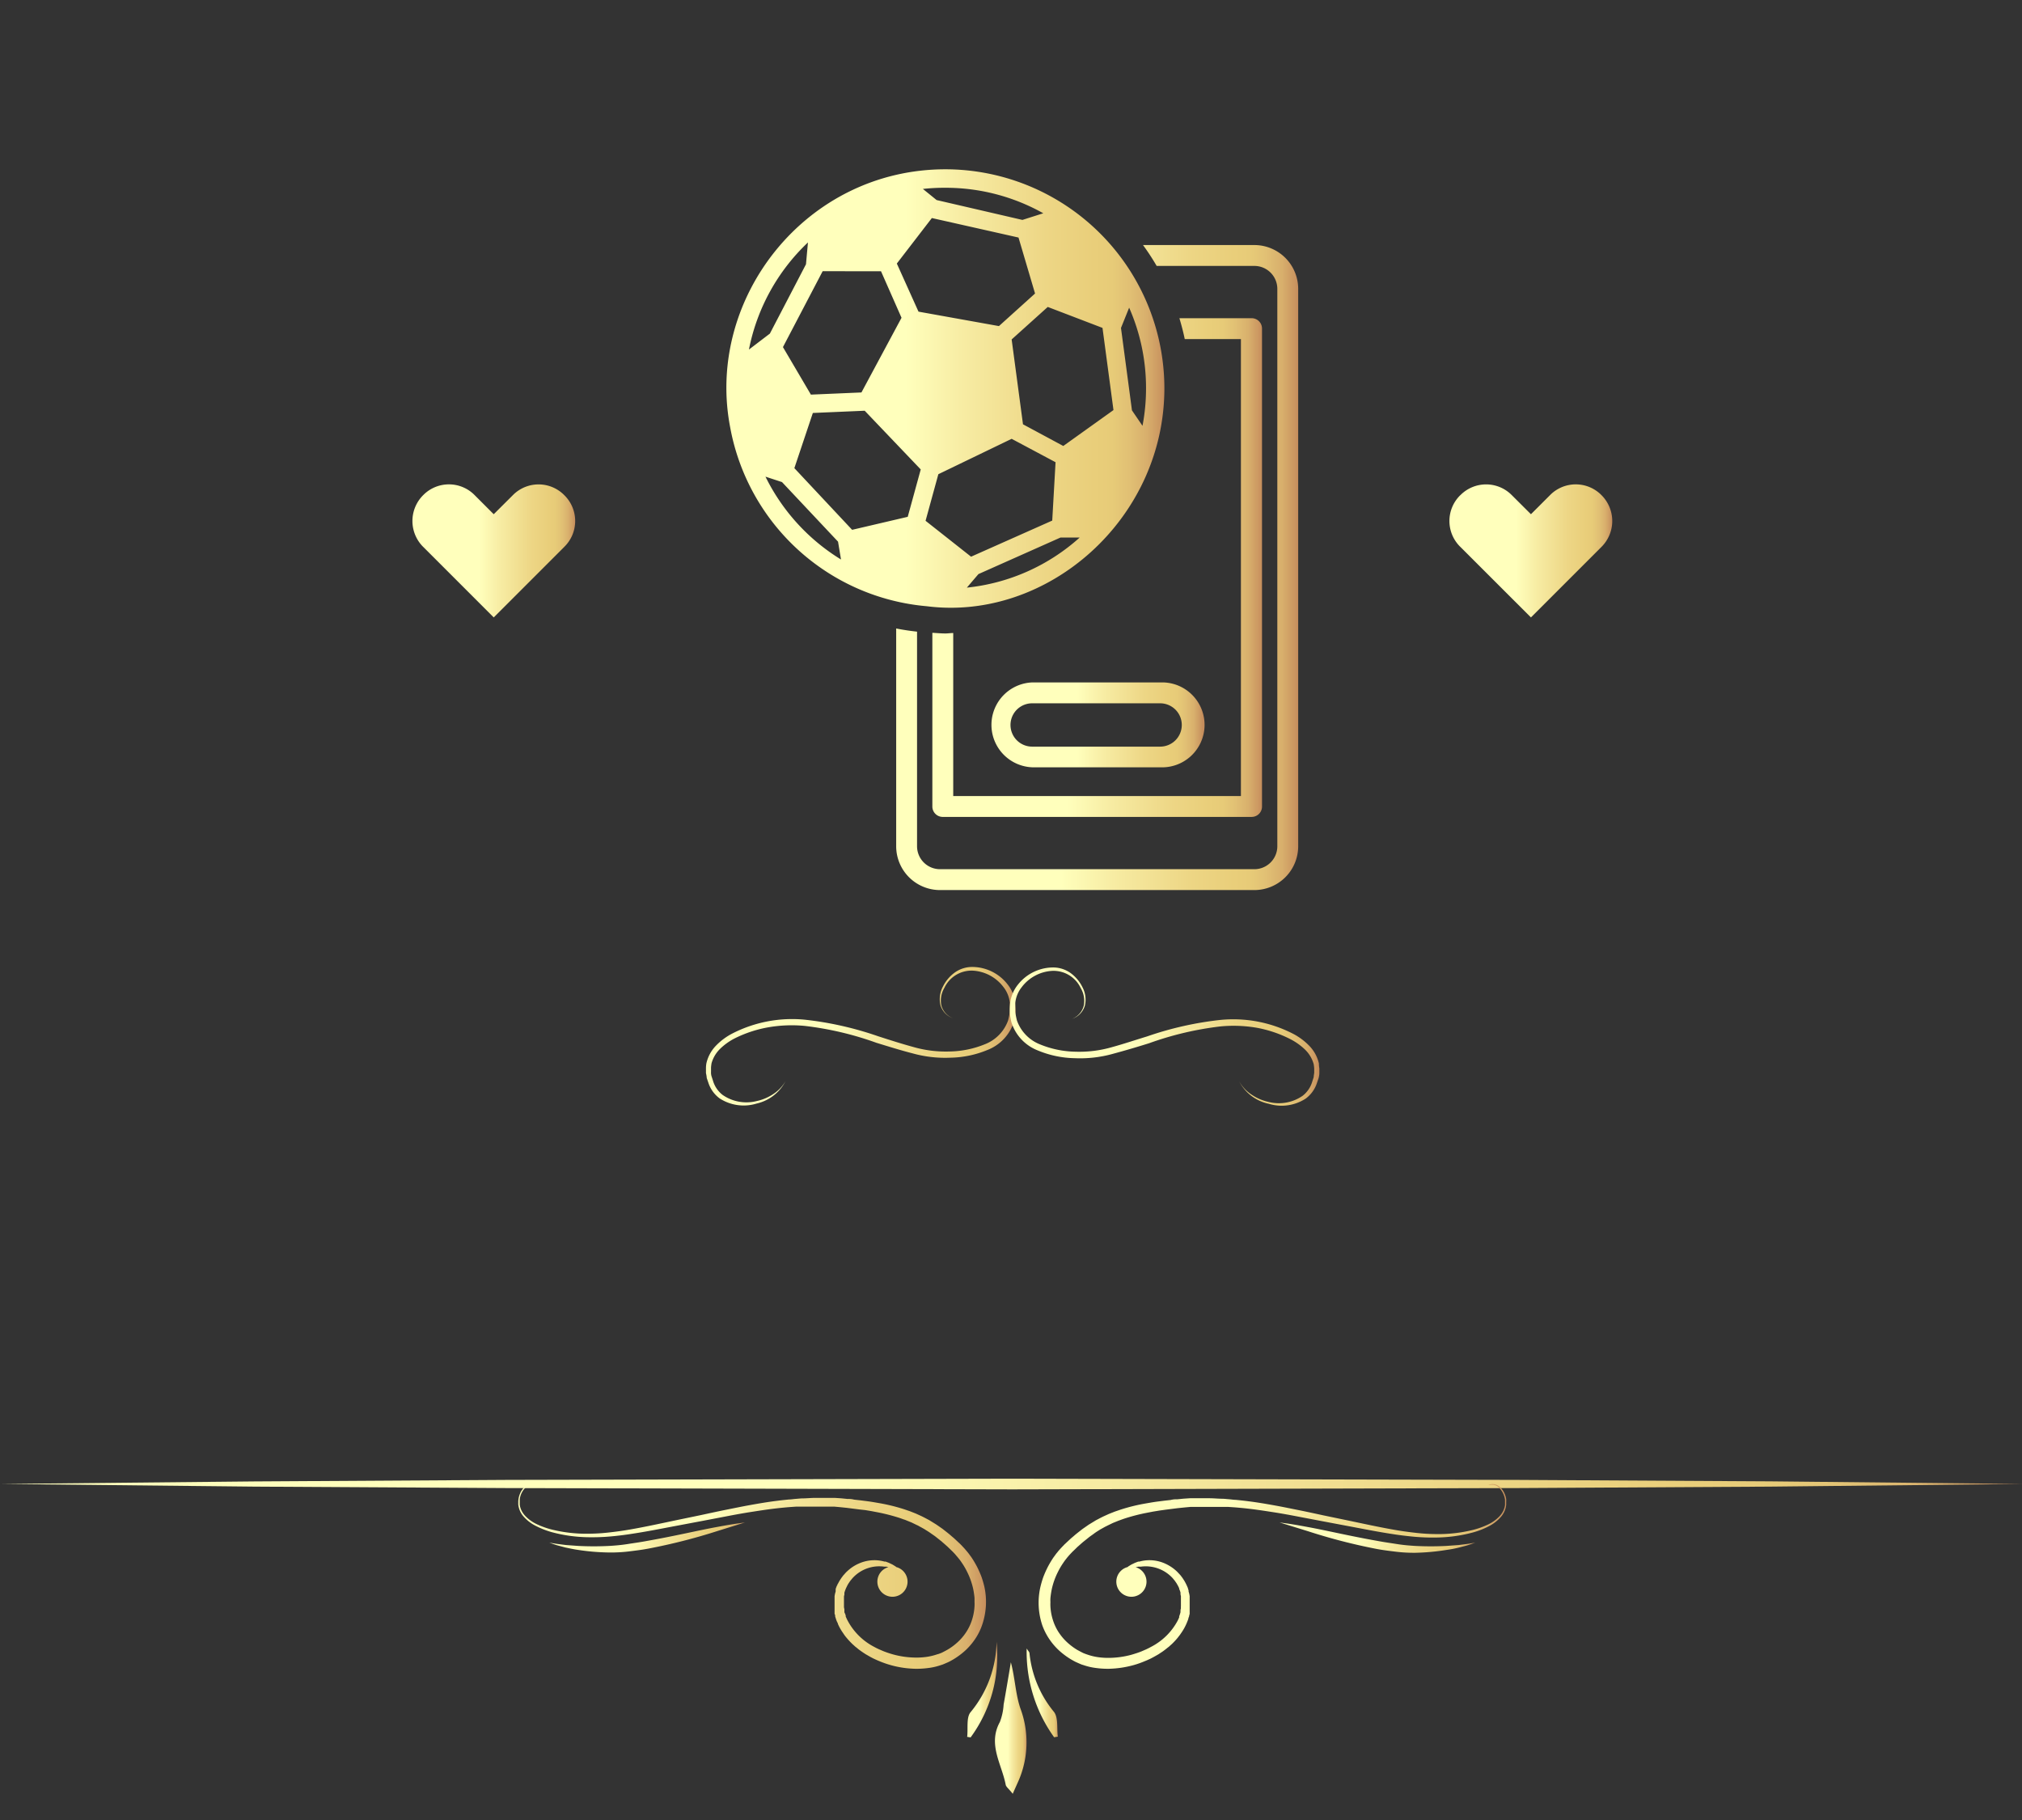 <svg id="圖層_1" data-name="圖層 1" xmlns="http://www.w3.org/2000/svg" xmlns:xlink="http://www.w3.org/1999/xlink" viewBox="0 0 280 252"><rect x="0" y="0" width="280" height="252" fill="#333333" stroke="none"/><defs><linearGradient id="未命名漸層_5" x1="97.76" y1="110.5" x2="140.55" y2="110.5" gradientTransform="matrix(1, 0, 0, -1, 0, 254)" gradientUnits="userSpaceOnUse"><stop offset="0.41" stop-color="#ffffbc"/><stop offset="0.54" stop-color="#f7eca3"/><stop offset="0.73" stop-color="#edd685"/><stop offset="0.84" stop-color="#e9ce7a"/><stop offset="0.88" stop-color="#e7cb78"/><stop offset="0.92" stop-color="#e1c074"/><stop offset="0.96" stop-color="#d8af6c"/><stop offset="0.99" stop-color="#cb9761"/><stop offset="1" stop-color="#c58d5c"/></linearGradient><linearGradient id="未命名漸層_6" x1="139.83" y1="110.47" x2="182.62" y2="110.47" xlink:href="#未命名漸層_5"/><linearGradient id="未命名漸層_7" x1="0.18" y1="48.52" x2="280.18" y2="48.52" xlink:href="#未命名漸層_5"/><linearGradient id="未命名漸層_8" x1="76.06" y1="41.12" x2="103.17" y2="41.12" xlink:href="#未命名漸層_5"/><linearGradient id="未命名漸層_9" x1="71.69" y1="35.76" x2="136.54" y2="35.76" xlink:href="#未命名漸層_5"/><linearGradient id="未命名漸層_10" x1="177.19" y1="41.12" x2="204.3" y2="41.12" xlink:href="#未命名漸層_5"/><linearGradient id="未命名漸層_11" x1="143.82" y1="35.74" x2="208.67" y2="35.74" xlink:href="#未命名漸層_5"/><linearGradient id="未命名漸層_12" x1="137.79" y1="14.74" x2="142.15" y2="14.74" xlink:href="#未命名漸層_5"/><linearGradient id="未命名漸層_13" x1="133.88" y1="20.06" x2="138.07" y2="20.06" xlink:href="#未命名漸層_5"/><linearGradient id="未命名漸層_14" x1="142.17" y1="19.61" x2="146.49" y2="19.61" xlink:href="#未命名漸層_5"/><linearGradient id="未命名漸層_15" x1="57.11" y1="177.72" x2="79.65" y2="177.72" xlink:href="#未命名漸層_5"/><linearGradient id="未命名漸層_16" x1="200.71" y1="177.72" x2="223.23" y2="177.72" xlink:href="#未命名漸層_5"/><linearGradient id="未命名漸層_17" x1="124.1" y1="175.42" x2="179.77" y2="175.42" xlink:href="#未命名漸層_5"/><linearGradient id="未命名漸層_18" x1="129.11" y1="175.41" x2="174.76" y2="175.41" xlink:href="#未命名漸層_5"/><linearGradient id="未命名漸層_19" x1="137.06" y1="153.63" x2="166.54" y2="153.63" xlink:href="#未命名漸層_5"/><linearGradient id="未命名漸層_20" x1="100.59" y1="200.2" x2="161.24" y2="200.2" xlink:href="#未命名漸層_5"/></defs><title>icon_game_h4</title><path d="M108.77,149.71a6,6,0,0,1-4,3.09,6.11,6.11,0,0,1-5.11-.71,4.36,4.36,0,0,1-1.57-2.18l-.22-.64a4.18,4.18,0,0,0-.11-.68v-.68q0-.34.06-.69a5.17,5.17,0,0,1,1.29-2.4,8.87,8.87,0,0,1,2.13-1.63,18.12,18.12,0,0,1,10.22-2,46.27,46.27,0,0,1,10.14,2.29c1.64.53,3.27,1.05,4.92,1.5a16.22,16.22,0,0,0,5,.61,13.48,13.48,0,0,0,4.86-1,5.54,5.54,0,0,0,3.23-3.33,11.71,11.71,0,0,0,.23-1.18v-1.23a4.2,4.2,0,0,0-.89-2.19,5.72,5.72,0,0,0-4.18-2.26,4.16,4.16,0,0,0-4,2.39,3.45,3.45,0,0,0-.42,2.41A2.65,2.65,0,0,0,132,141a2.75,2.75,0,0,1-1.76-1.8,3.64,3.64,0,0,1,.32-2.57,5.29,5.29,0,0,1,1.69-2,4.17,4.17,0,0,1,2.56-.74,6.22,6.22,0,0,1,4.68,2.36,5,5,0,0,1,1.08,2.5c0,.45.06.9.06,1.35a8.64,8.64,0,0,1-.22,1.35,6.17,6.17,0,0,1-3.62,3.91,14,14,0,0,1-5.18,1.09,16.83,16.83,0,0,1-5.24-.6c-1.68-.43-3.33-.95-5-1.46a44.4,44.4,0,0,0-9.91-2.34,19,19,0,0,0-5,.18,17,17,0,0,0-4.75,1.56,8.34,8.34,0,0,0-2,1.44,4.48,4.48,0,0,0-1.18,2,5.93,5.93,0,0,0-.07.59v.6a1.76,1.76,0,0,0,.07.6l.19.58a3.86,3.86,0,0,0,1.34,2,5.77,5.77,0,0,0,4.74.85,6.62,6.62,0,0,0,2.33-1A5.18,5.18,0,0,0,108.77,149.71Z" style="fill:url(#未命名漸層_5)"/><path d="M171.59,149.71a5.23,5.23,0,0,0,1.73,1.86,6.62,6.62,0,0,0,2.33,1,5.77,5.77,0,0,0,4.74-.85,3.86,3.86,0,0,0,1.34-2l.19-.58c0-.2.05-.4.07-.6v-.6a5.93,5.93,0,0,0-.07-.59,4.48,4.48,0,0,0-1.18-2,8.62,8.62,0,0,0-2-1.44A16.92,16.92,0,0,0,174,142.3a19,19,0,0,0-5-.18,44.4,44.4,0,0,0-9.91,2.34c-1.64.51-3.29,1-5,1.46a16.83,16.83,0,0,1-5.24.6,14,14,0,0,1-5.18-1.09,6.17,6.17,0,0,1-3.62-3.91,8.64,8.64,0,0,1-.22-1.35,10.17,10.17,0,0,1,.06-1.35,5,5,0,0,1,1.08-2.5,6.22,6.22,0,0,1,4.68-2.36,4.17,4.17,0,0,1,2.56.74,5.29,5.29,0,0,1,1.69,2,3.64,3.64,0,0,1,.32,2.57,2.75,2.75,0,0,1-1.76,1.8,2.65,2.65,0,0,0,1.62-1.84,3.45,3.45,0,0,0-.42-2.41,4.16,4.16,0,0,0-4-2.39,5.69,5.69,0,0,0-4.18,2.26,4.2,4.2,0,0,0-.89,2.19v1.23a11.71,11.71,0,0,0,.23,1.18,5.54,5.54,0,0,0,3.23,3.33,13.48,13.48,0,0,0,4.86,1,16.26,16.26,0,0,0,5-.61c1.65-.45,3.28-1,4.92-1.5A46.27,46.27,0,0,1,169,141.22a18.12,18.12,0,0,1,10.22,2,8.87,8.87,0,0,1,2.13,1.63,5.17,5.17,0,0,1,1.29,2.4q0,.34.06.69v.68a3.11,3.11,0,0,1-.11.68l-.22.64a4.36,4.36,0,0,1-1.57,2.18,6.11,6.11,0,0,1-5.11.71A6,6,0,0,1,171.59,149.71Z" style="fill:url(#未命名漸層_6)"/><polygon points="0.18 205.47 35.18 205.12 70.18 204.91 140.18 204.74 210.18 204.91 245.18 205.11 280.18 205.47 245.18 205.84 210.18 206.04 140.18 206.22 70.18 206.04 35.18 205.84 0.18 205.47" style="fill:url(#未命名漸層_7)"/><path d="M103.17,210.8l-1.07.15c-.7.1-1.7.27-2.93.5-2.46.45-5.82,1.25-9.53,1.9-.93.18-1.84.3-2.72.44s-1.71.21-2.52.26a41.7,41.7,0,0,1-4.34,0l-1.67-.12-1.26-.16-1.07-.17,1,.34,1.24.33c.49.1,1,.22,1.67.32a31.13,31.13,0,0,0,4.42.37,21,21,0,0,0,2.63-.14c.9-.11,1.84-.22,2.78-.4A79.8,79.8,0,0,0,99.31,212Z" style="fill:url(#未命名漸層_8)"/><path d="M136,225a8.26,8.26,0,0,1-1.07,2.09,8.85,8.85,0,0,1-1.38,1.55,10.54,10.54,0,0,1-1.53,1.12l-.41.23-.21.11-.22.1-.44.19-.22.09-.22.07a8.54,8.54,0,0,1-1.8.41,11.87,11.87,0,0,1-1.79.1,13.64,13.64,0,0,1-5-1.08c-.25-.1-.5-.22-.74-.33l-.37-.19-.35-.2-.35-.2-.34-.22-.16-.11-.16-.11-.33-.24-.3-.25-.16-.12-.14-.13-.29-.26-.28-.28-.26-.28-.25-.29a5.52,5.52,0,0,1-.46-.62,7.26,7.26,0,0,1-.74-1.3c0-.11-.1-.23-.14-.34l-.07-.17-.06-.18-.11-.34a.59.59,0,0,0-.08-.36V221l.06-.33.09-.32v-.16l0-.15a1.15,1.15,0,0,1,.11-.31c0-.1.09-.19.13-.29s0-.1.07-.14l.07-.14.15-.27c.06-.09.11-.18.17-.26l.08-.13.09-.12.18-.24.2-.22a3.87,3.87,0,0,1,.4-.41,5.68,5.68,0,0,1,1.8-1.12,5.25,5.25,0,0,1,1.8-.36,5.13,5.13,0,0,1,1.51.19h.16l.16.06.29.11.5.24.41.25.12.1a2.09,2.09,0,1,1-1.07,0H123l-.27-.06h-.29a5,5,0,0,0-4.26,1.46,3.65,3.65,0,0,0-.31.36.9.9,0,0,0-.15.19,1.43,1.43,0,0,0-.14.2l-.07.1-.07.11-.12.22-.11.23-.06.12a.61.61,0,0,1-.05.12l-.09.24-.08.25v.26l-.06.26v1.51l.06.28v.29a.39.39,0,0,0,.08.28l.1.28v.14l.06.14.13.28A8.68,8.68,0,0,0,121,228l.32.17.33.16.67.29a13.71,13.71,0,0,0,1.41.47,12.2,12.2,0,0,0,3,.42,10,10,0,0,0,1.54-.09,7.9,7.9,0,0,0,1.51-.36L130,229l.18-.07a2.17,2.17,0,0,0,.35-.15l.17-.09.18-.09.34-.19a7.88,7.88,0,0,0,1.29-.94,7.24,7.24,0,0,0,1.14-1.27,6.86,6.86,0,0,0,.88-1.7,7.53,7.53,0,0,0,.42-2.1,5.61,5.61,0,0,0,0-.58v-.58a12.16,12.16,0,0,0-.18-1.21,10,10,0,0,0-.86-2.42,9.65,9.65,0,0,0-.68-1.17c-.13-.19-.26-.39-.41-.57l-.22-.27-.23-.27a2.85,2.85,0,0,0-.23-.26l-.25-.26-.54-.52a3.45,3.45,0,0,0-.28-.26l-.28-.25-.29-.25a2.17,2.17,0,0,0-.29-.24l-.6-.48c-.2-.16-.42-.3-.63-.45s-.43-.3-.65-.43l-.33-.21-.34-.19-.35-.19a2.31,2.31,0,0,0-.35-.18l-.72-.35-.74-.3a3,3,0,0,0-.39-.14l-.38-.14a26,26,0,0,0-3.23-.84l-.84-.16-.42-.07-.42-.07L119,209l-.86-.11-.87-.11-.87-.09-.87-.08h-5.27l-.88.06c-.58.05-1.17.1-1.76.17-1.17.13-2.34.31-3.5.49s-2.32.39-3.46.61l-3.41.65-3.34.63c-2.19.41-4.32.84-6.39,1.15-1,.16-2,.28-3,.37s-2,.12-2.91.11a20.46,20.46,0,0,1-5.22-.71,11.92,11.92,0,0,1-2.17-.85A5.6,5.6,0,0,1,72.52,210a3,3,0,0,1-.75-1.68v-.42a3,3,0,0,1,.25-1.11,2.59,2.59,0,0,1,.73-1,1.47,1.47,0,0,1,.84-.35,1.14,1.14,0,0,1,.55.08l.13.06h-.18a1.57,1.57,0,0,0-.53,0,1.39,1.39,0,0,0-.77.37,2.8,2.8,0,0,0-.82,1.64v.76a2.77,2.77,0,0,0,.24.79,3.05,3.05,0,0,0,.5.73,5.26,5.26,0,0,0,1.6,1.16,11.4,11.4,0,0,0,2.12.76,20,20,0,0,0,5.11.57,25.68,25.68,0,0,0,2.86-.18c1-.11,2-.25,3-.43,2-.35,4.15-.82,6.34-1.28l3.33-.69c1.12-.24,2.25-.49,3.4-.72s2.3-.47,3.47-.68,2.35-.41,3.54-.56c.6-.08,1.19-.14,1.79-.2.3,0,.6-.06.9-.08s.61-.06.91-.07c.6,0,1.2-.07,1.81-.07h2.71l.9.06.89.09a2.93,2.93,0,0,1,.88.09l.89.1.87.11.44.06.44.07.87.15a25.33,25.33,0,0,1,3.41.84l.41.14.41.14.81.32.79.36.38.19.38.2c.13.07.26.13.38.21l.36.22c.24.15.48.29.71.45l.69.48.65.51.31.25.31.27.31.26.29.27.58.54.28.29.28.3.26.3.26.31c.16.2.31.42.47.63a13.69,13.69,0,0,1,.79,1.33,14.11,14.11,0,0,1,.61,1.38,13.42,13.42,0,0,1,.41,1.41A9.82,9.82,0,0,1,136,225Z" style="fill:url(#未命名漸層_9)"/><path d="M177.19,210.8l1.07.15c.7.1,1.69.27,2.92.5,2.47.45,5.82,1.25,9.54,1.9.93.18,1.84.3,2.72.44s1.71.21,2.52.26a41.7,41.7,0,0,0,4.34,0l1.67-.12,1.26-.16,1.07-.17-1,.34c-.33.1-.75.2-1.24.33a15.39,15.39,0,0,1-1.66.32A31.13,31.13,0,0,1,196,215a21,21,0,0,1-2.63-.14c-.9-.11-1.84-.22-2.78-.4a79.45,79.45,0,0,1-9.48-2.45Z" style="fill:url(#未命名漸層_10)"/><path d="M144.32,225a8.63,8.63,0,0,0,1.08,2.09,8.85,8.85,0,0,0,1.38,1.55,10.54,10.54,0,0,0,1.53,1.12l.41.23.21.11.22.1.43.19.22.09.23.07a8.54,8.54,0,0,0,1.8.41,11.87,11.87,0,0,0,1.79.1,14,14,0,0,0,3.4-.52,12.76,12.76,0,0,0,1.57-.56c.26-.1.51-.22.75-.33l.36-.19.36-.2.35-.2.33-.22.17-.11.16-.11.32-.24.31-.25.16-.12.14-.13.29-.26.28-.28.26-.28.25-.29c.16-.21.32-.4.46-.62a7.26,7.26,0,0,0,.74-1.3c.05-.11.1-.23.14-.34l.07-.17.06-.18a1.12,1.12,0,0,1,.11-.34c0-.11.05-.24.08-.36v-.35l0-.35V221l-.06-.33-.09-.32v-.16l-.06-.15a1.12,1.12,0,0,0-.1-.31l-.13-.29-.07-.14-.07-.14-.15-.27c-.06-.09-.11-.18-.17-.26l-.08-.13-.09-.12-.18-.24-.2-.22c-.13-.14-.26-.28-.4-.41a5.91,5.91,0,0,0-1.8-1.12,5.25,5.25,0,0,0-1.8-.36,5.13,5.13,0,0,0-1.51.19h-.16l-.16.06-.29.11-.5.24-.41.25-.12.1a2.09,2.09,0,1,0,1.07,0l.14,0,.28-.06H158a5.06,5.06,0,0,1,4.26,1.46,3.65,3.65,0,0,1,.31.36.9.9,0,0,1,.15.19l.14.2.07.1.06.11.13.22.11.23.06.12V220l.1.24.08.25v.13a.29.29,0,0,1,0,.13l.06.26v1.38a1.31,1.31,0,0,0,0,.28l-.06.28a.33.33,0,0,1,0,.14v.15l-.08.28-.1.28,0,.14-.06.14-.13.28a8.66,8.66,0,0,1-3.73,3.68l-.32.17-.33.16-.67.29c-.45.18-.93.33-1.41.47a12.2,12.2,0,0,1-3,.42,10,10,0,0,1-1.55-.09,7.8,7.8,0,0,1-1.5-.36l-.18-.06-.18-.07a2.17,2.17,0,0,1-.35-.15l-.18-.09-.17-.09-.35-.19a8.43,8.43,0,0,1-1.28-.94,7.24,7.24,0,0,1-1.14-1.27,6.69,6.69,0,0,1-.88-1.7,7.53,7.53,0,0,1-.42-2.1,5.61,5.61,0,0,1,0-.58,5.61,5.61,0,0,1,0-.58,12.16,12.16,0,0,1,.18-1.21,10,10,0,0,1,.86-2.42,9.65,9.65,0,0,1,.68-1.17c.13-.19.26-.39.41-.57l.21-.27.23-.27.24-.26.25-.26.54-.52a3.45,3.45,0,0,1,.28-.26l.28-.25.28-.25.3-.24.6-.48c.2-.16.42-.3.62-.45A7.48,7.48,0,0,1,152,212l.33-.21.34-.19.34-.19.36-.18.72-.35.74-.3.38-.14.39-.14a26,26,0,0,1,3.23-.84l.83-.16.43-.07.42-.07.86-.12.86-.11.87-.11.87-.09.87-.08h5.26l.89.06c.58.05,1.17.1,1.76.17,1.17.13,2.34.31,3.5.49s2.32.39,3.46.61l3.41.65,3.34.63c2.19.41,4.32.84,6.39,1.15,1,.16,2.05.28,3,.37a28.82,28.82,0,0,0,2.92.11,20.46,20.46,0,0,0,5.22-.71,11.24,11.24,0,0,0,2.17-.85,5.6,5.6,0,0,0,1.66-1.28,3,3,0,0,0,.75-1.68v-.42a2.67,2.67,0,0,0,0-.4,3,3,0,0,0-.21-.71,2.59,2.59,0,0,0-.73-1,1.47,1.47,0,0,0-.84-.35,1.14,1.14,0,0,0-.55.08l-.13.06h.18a1.36,1.36,0,0,1,1.29.34,3,3,0,0,1,.83,1.67v.76a2.77,2.77,0,0,1-.24.79,3.05,3.05,0,0,1-.5.73,5.26,5.26,0,0,1-1.6,1.16,11.4,11.4,0,0,1-2.12.76,20,20,0,0,1-5.11.57,25.68,25.68,0,0,1-2.86-.18c-1-.11-2-.25-3-.43-2-.35-4.15-.82-6.35-1.28l-3.32-.69c-1.12-.24-2.25-.49-3.4-.72s-2.3-.47-3.47-.68-2.35-.41-3.54-.56c-.6-.08-1.2-.14-1.79-.2-.3,0-.61-.06-.91-.08s-.6-.06-.9-.07c-.6,0-1.2-.07-1.81-.07h-2.71l-.9.06-.89.09a2.9,2.9,0,0,0-.88.09l-.89.1-.87.11-.44.06-.44.07-.87.15a25.33,25.33,0,0,0-3.41.84l-.41.14-.41.14-.81.32-.79.36-.38.19-.38.2c-.13.07-.26.13-.38.21l-.36.22c-.24.15-.49.29-.71.45l-.69.48-.65.51-.31.25-.31.27-.31.26-.29.27-.58.54-.28.29-.28.3-.27.3c-.08.1-.16.21-.25.31s-.31.42-.47.63a13.69,13.69,0,0,0-.79,1.33,14.11,14.11,0,0,0-.61,1.38,13.42,13.42,0,0,0-.41,1.41A9.82,9.82,0,0,0,144.32,225Z" style="fill:url(#未命名漸層_11)"/><path d="M140.24,248.37c.41-.92.66-1.47.89-2a13.38,13.38,0,0,0,.17-9.82c-.68-2-.74-4.24-1.32-6.39-.33,2-.65,3.9-1,5.85a8.06,8.06,0,0,1-.52,2.42c-1.71,3.11.27,5.84.81,8.71C139.33,247.42,139.7,247.68,140.24,248.37Z" style="fill:url(#未命名漸層_12)"/><path d="M134.41,240.56A19,19,0,0,0,138,227.33a15.58,15.58,0,0,1-3.58,9.72c-.64.74-.35,2.27-.49,3.44Z" style="fill:url(#未命名漸層_13)"/><path d="M142.17,228.25a20.25,20.25,0,0,0,3.8,12.29l.52-.08c-.16-1.17.08-2.65-.55-3.44a15.11,15.11,0,0,1-3.38-8.12C142.54,228.73,142.37,228.58,142.17,228.25Z" style="fill:url(#未命名漸層_14)"/><path d="M78.15,68.57a5,5,0,0,0-7.07-.07l-.07.07L68.37,71.2l-2.63-2.63a5,5,0,0,0-7.07-.08l-.08.08h0a5.05,5.05,0,0,0,0,7.14l9.78,9.78,9.78-9.78a5,5,0,0,0,.07-7.07Z" style="fill:url(#未命名漸層_15)"/><path d="M202.21,68.57a5,5,0,0,0-.07,7.07l.07.07L212,85.49l9.78-9.78a5.05,5.05,0,0,0,0-7.14h0a5,5,0,0,0-7.07-.08l-.08.08L212,71.2l-2.64-2.63a5,5,0,0,0-7.07-.07l-.07.07Z" style="fill:url(#未命名漸層_16)"/><path d="M173.7,33.93H158.28a32.6,32.6,0,0,1,1.89,2.89H173.7A3.18,3.18,0,0,1,176.88,40h0v77.17a3.18,3.18,0,0,1-3.18,3.18H130.17a3.18,3.18,0,0,1-3.18-3.18h0V87.46c-1-.11-1.94-.25-2.89-.44v30.15a6.07,6.07,0,0,0,6.07,6.07H173.7a6.07,6.07,0,0,0,6.07-6.07h0V40a6.07,6.07,0,0,0-6.07-6.07Z" style="fill:url(#未命名漸層_17)"/><path d="M130.55,113.11h42.77a1.43,1.43,0,0,0,1.44-1.44h0V45.5a1.43,1.43,0,0,0-1.44-1.44h-10c.28.94.54,1.91.74,2.89h7.78v63.27H132V87.65c-.36,0-.72.06-1.08.06-.61,0-1.21-.06-1.81-.09v24a1.44,1.44,0,0,0,1.39,1.49Z" style="fill:url(#未命名漸層_18)"/><path d="M142.93,106.24h17.72a5.88,5.88,0,1,0,.48-11.75h-18.2a5.88,5.88,0,0,0,0,11.75Zm0-8.86h17.72a3,3,0,0,1,0,6H142.93a3,3,0,0,1,0-6Z" style="fill:url(#未命名漸層_19)"/><path d="M161.24,53.75a30.35,30.35,0,0,0-30.31-30.31c-19.34,0-33.23,17.87-29.83,35.66a30.36,30.36,0,0,0,27.24,24.84C145,86.06,161.24,71.94,161.24,53.75Zm-14,8-5.58-3L140.09,47l5-4.5,7.58,2.9,1.52,11.38Zm-3.91-21.11-5,4.51-11.14-2-3-6.66,4.85-6.3,12,2.7ZM122,37.56,124.84,44l-5.55,10.34-7,.3-3.87-6.58,5.5-10.51Zm-9.44,19.62,7.18-.31L127.5,65l-1.8,6.56-7.7,1.8-8-8.54Zm15.61,14.93,1.77-6.45,10.15-4.9L146.17,64l-.46,8.08-11.24,5ZM158.7,53.75a27.61,27.61,0,0,1-.49,5.21l-1.46-2.14-1.52-11.41,1.13-2.81A27.6,27.6,0,0,1,158.7,53.75ZM130.93,26a27.58,27.58,0,0,1,13.54,3.53l-2.89.92L129.7,27.7l-1.9-1.54A27.23,27.23,0,0,1,130.93,26Zm-19.05,7.59-.27,3-5,9.6-2.9,2.21a27.76,27.76,0,0,1,8.17-14.83ZM106,66l2.29.75L116.05,75l.41,2.47A27.89,27.89,0,0,1,106,66Zm27.84,15.42,1.65-1.93,11.36-5.06h2.66a27.61,27.61,0,0,1-15.68,6.94Z" style="fill:url(#未命名漸層_20)"/></svg>